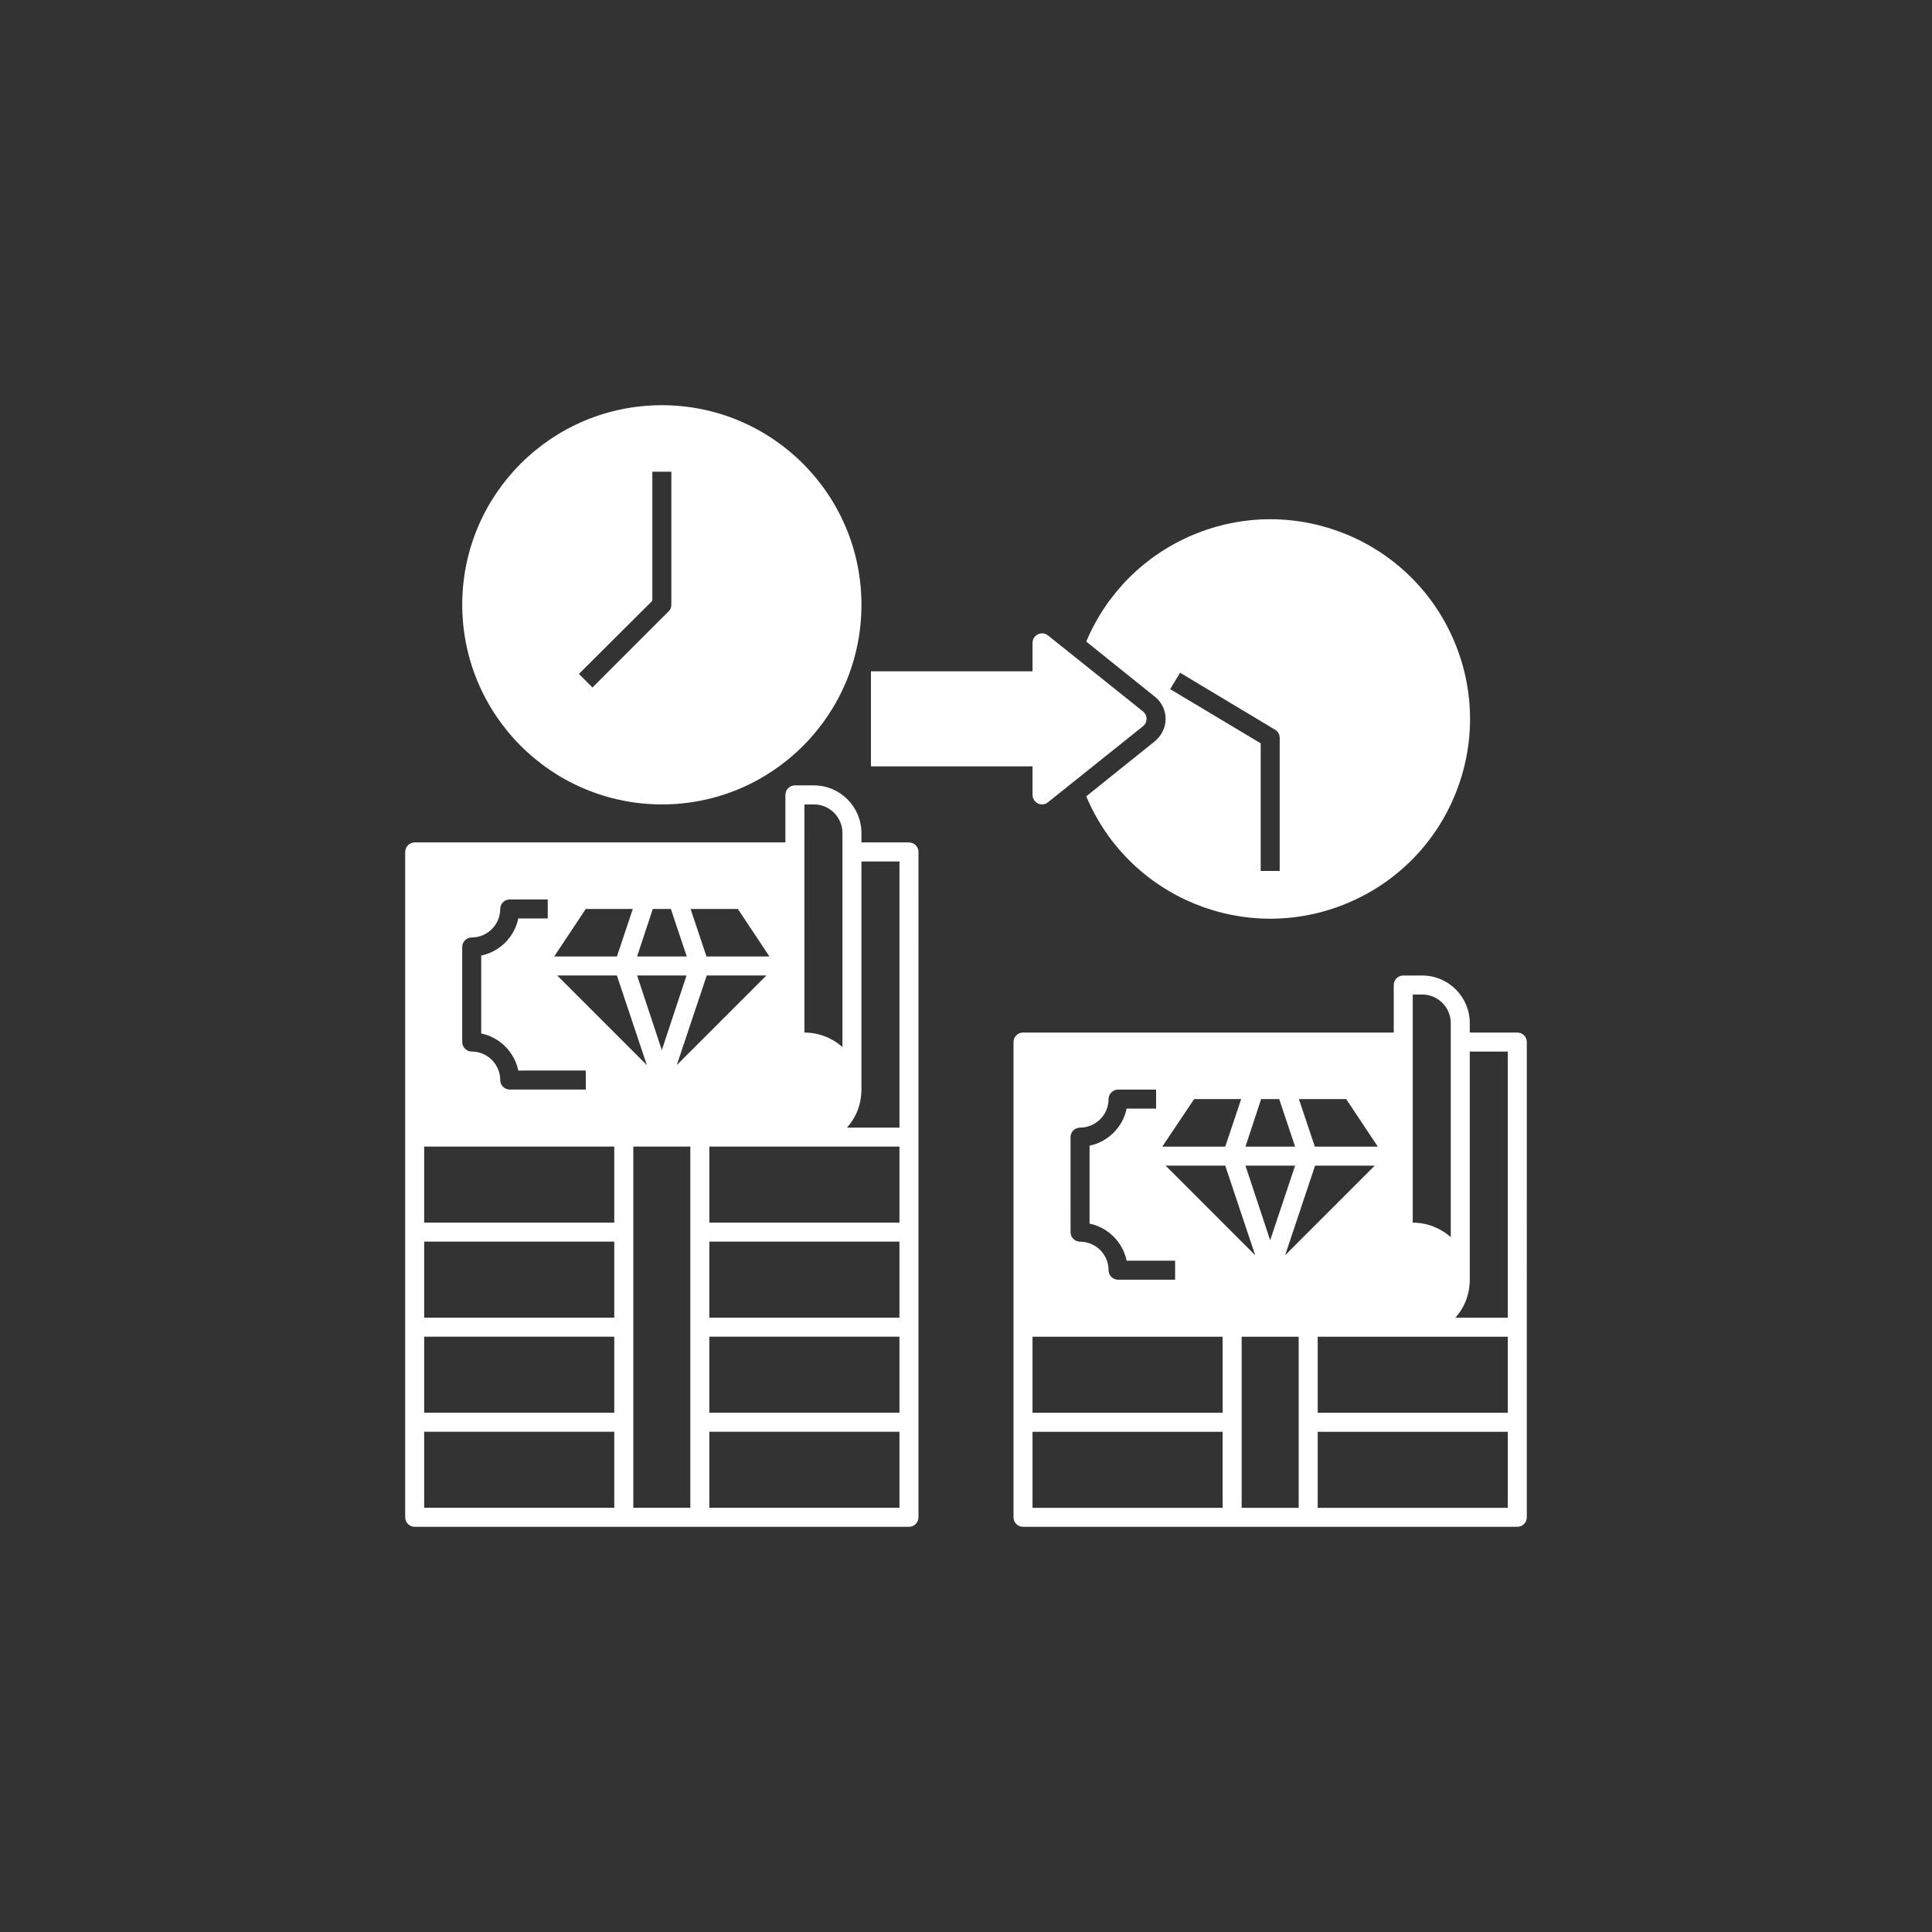 <?xml version="1.0" encoding="UTF-8"?>
<svg width="752pt" height="752pt" version="1.1" viewBox="0 0 752 752" xmlns="http://www.w3.org/2000/svg">
 <rect x="0" y="0" width="752" height="752" fill="#333333" stroke="none"/>
 <g fill="#fff">
  <path d="m257.61 313.11c42.918 0 77.695-34.777 77.695-77.695 0-42.918-34.777-77.695-77.695-77.695s-77.695 34.777-77.695 77.695c0.09 42.914 34.777 77.602 77.695 77.695zm-3.699-79.27v-50.227h7.398v51.797c0 1.016-0.371 1.941-1.109 2.59l-29.598 29.598-5.273-5.273z"/>
  <path d="m453.7 279.8c0 3.328-1.574 6.566-4.164 8.695l-26.73 21.461c16.648 39.59 62.156 58.18 101.75 41.531 39.59-16.648 58.18-62.156 41.531-101.75-16.648-39.59-62.156-58.18-101.75-41.531-18.777 7.863-33.668 22.754-41.531 41.531l26.73 21.461c2.59 2.031 4.164 5.269 4.164 8.598zm5.641-17.945 37 22.199c1.109 0.648 1.758 1.852 1.758 3.144v51.797h-7.398v-49.672l-35.242-21.09z"/>
  <path d="m401.9 309.4c0 2.035 1.664 3.699 3.699 3.699 0.832 0 1.664-0.277 2.312-0.832l37-29.598c1.574-1.297 1.852-3.606 0.555-5.18l-0.555-0.555-37-29.598c-1.574-1.297-3.887-1.016-5.18 0.555-0.555 0.648-0.832 1.48-0.832 2.312v11.098h-62.898v37h62.898z"/>
  <path d="m353.8 327.9h-18.5v-3.699c0-10.176-8.324-18.5-18.5-18.5h-7.398c-2.035 0-3.699 1.664-3.699 3.699v18.5h-144.29c-2.035 0-3.699 1.664-3.699 3.699v258.99c0 2.035 1.664 3.699 3.699 3.699h192.39c2.035 0 3.699-1.664 3.699-3.699l0.004-258.99c0-2.035-1.668-3.699-3.703-3.699zm-3.699 7.402v103.6h-20.441c3.699-4.07 5.641-9.344 5.641-14.801v-88.797zm-36.996-22.199h3.699c6.106 0 11.098 4.996 11.098 11.098v83.34c-4.07-3.606-9.344-5.641-14.801-5.641zm36.996 133.19v29.598h-73.996v-29.598zm-133.2-66.594h23.215l11.656 34.871zm22.199 133.19h-73.996v-29.598h73.996zm0-36.996h-73.996v-29.598h73.996zm-73.996 44.398h73.996v29.598h-73.996zm81.398-74h22.199v140.59h-22.199zm16.926-31.723 11.656-34.871h23.215zm12.672 105.72h73.996v29.598h-73.996zm0-7.402v-29.598h73.996v29.598zm11.098-159.09 12.301 18.5h-24.512l-6.195-18.5zm-33.113 0h7.031l6.195 18.5h-19.332zm13.137 25.902-9.621 29.043-9.617-29.043zm-39.219-25.902h18.312l-6.195 18.5h-24.418zm-48.098 14.801c0-2.035 1.664-3.699 3.699-3.699 6.106 0 11.098-4.996 11.098-11.098 0-2.035 1.664-3.699 3.699-3.699h14.801v7.398h-11.469c-1.48 7.215-7.215 12.949-14.43 14.43v30.34c7.215 1.48 12.949 7.215 14.43 14.43l26.27-0.004v7.398h-29.598c-2.035 0-3.699-1.664-3.699-3.699 0-6.106-4.996-11.098-11.098-11.098-2.035 0-3.699-1.664-3.699-3.699zm-14.801 188.69h73.996v29.598l-73.996 0.004zm111 29.602v-29.598h73.996v29.598z"/>
  <path d="m590.59 401.9h-18.5v-3.699c0-10.176-8.324-18.5-18.5-18.5h-7.398c-2.035 0-3.699 1.664-3.699 3.699v18.5h-144.3c-2.035 0-3.699 1.664-3.699 3.699v184.99c0 2.035 1.664 3.699 3.699 3.699h192.39c2.035 0 3.699-1.664 3.699-3.699l0.004-184.99c0-2.035-1.664-3.703-3.699-3.703zm-40.699-14.797h3.699c6.106 0 11.098 4.996 11.098 11.098v83.34c-4.07-3.606-9.344-5.641-14.801-5.641zm37 133.2v29.598h-73.996v-29.598zm-185 0h73.996v29.598h-73.996zm51.801-66.598h23.215l11.656 34.871zm29.598 66.598h22.199v66.598h-22.199zm16.926-31.727 11.656-34.871h23.215zm23.773-60.77 12.301 18.5h-24.512l-6.195-18.5zm-33.113 0h7.031l6.195 18.5h-19.332zm13.227 25.898-9.711 29.043-9.621-29.043zm-39.312-25.898h18.312l-6.195 18.5h-24.512zm-48.098 14.797c0-2.035 1.664-3.699 3.699-3.699 6.106 0 11.098-4.996 11.098-11.098 0-2.035 1.664-3.699 3.699-3.699h14.801v7.398h-11.469c-1.48 7.215-7.215 12.949-14.43 14.43v30.34c7.215 1.48 12.949 7.215 14.43 14.43l18.871-0.004v7.398h-22.199c-2.035 0-3.699-1.664-3.699-3.699 0-6.106-4.996-11.098-11.098-11.098-2.035 0-3.699-1.664-3.699-3.699zm-14.801 114.7h73.996v29.598h-73.996zm111 29.602v-29.598h73.996v29.598zm74-74h-20.441c3.699-4.07 5.641-9.344 5.641-14.801v-88.797h14.801z"/>
 </g>
</svg>
